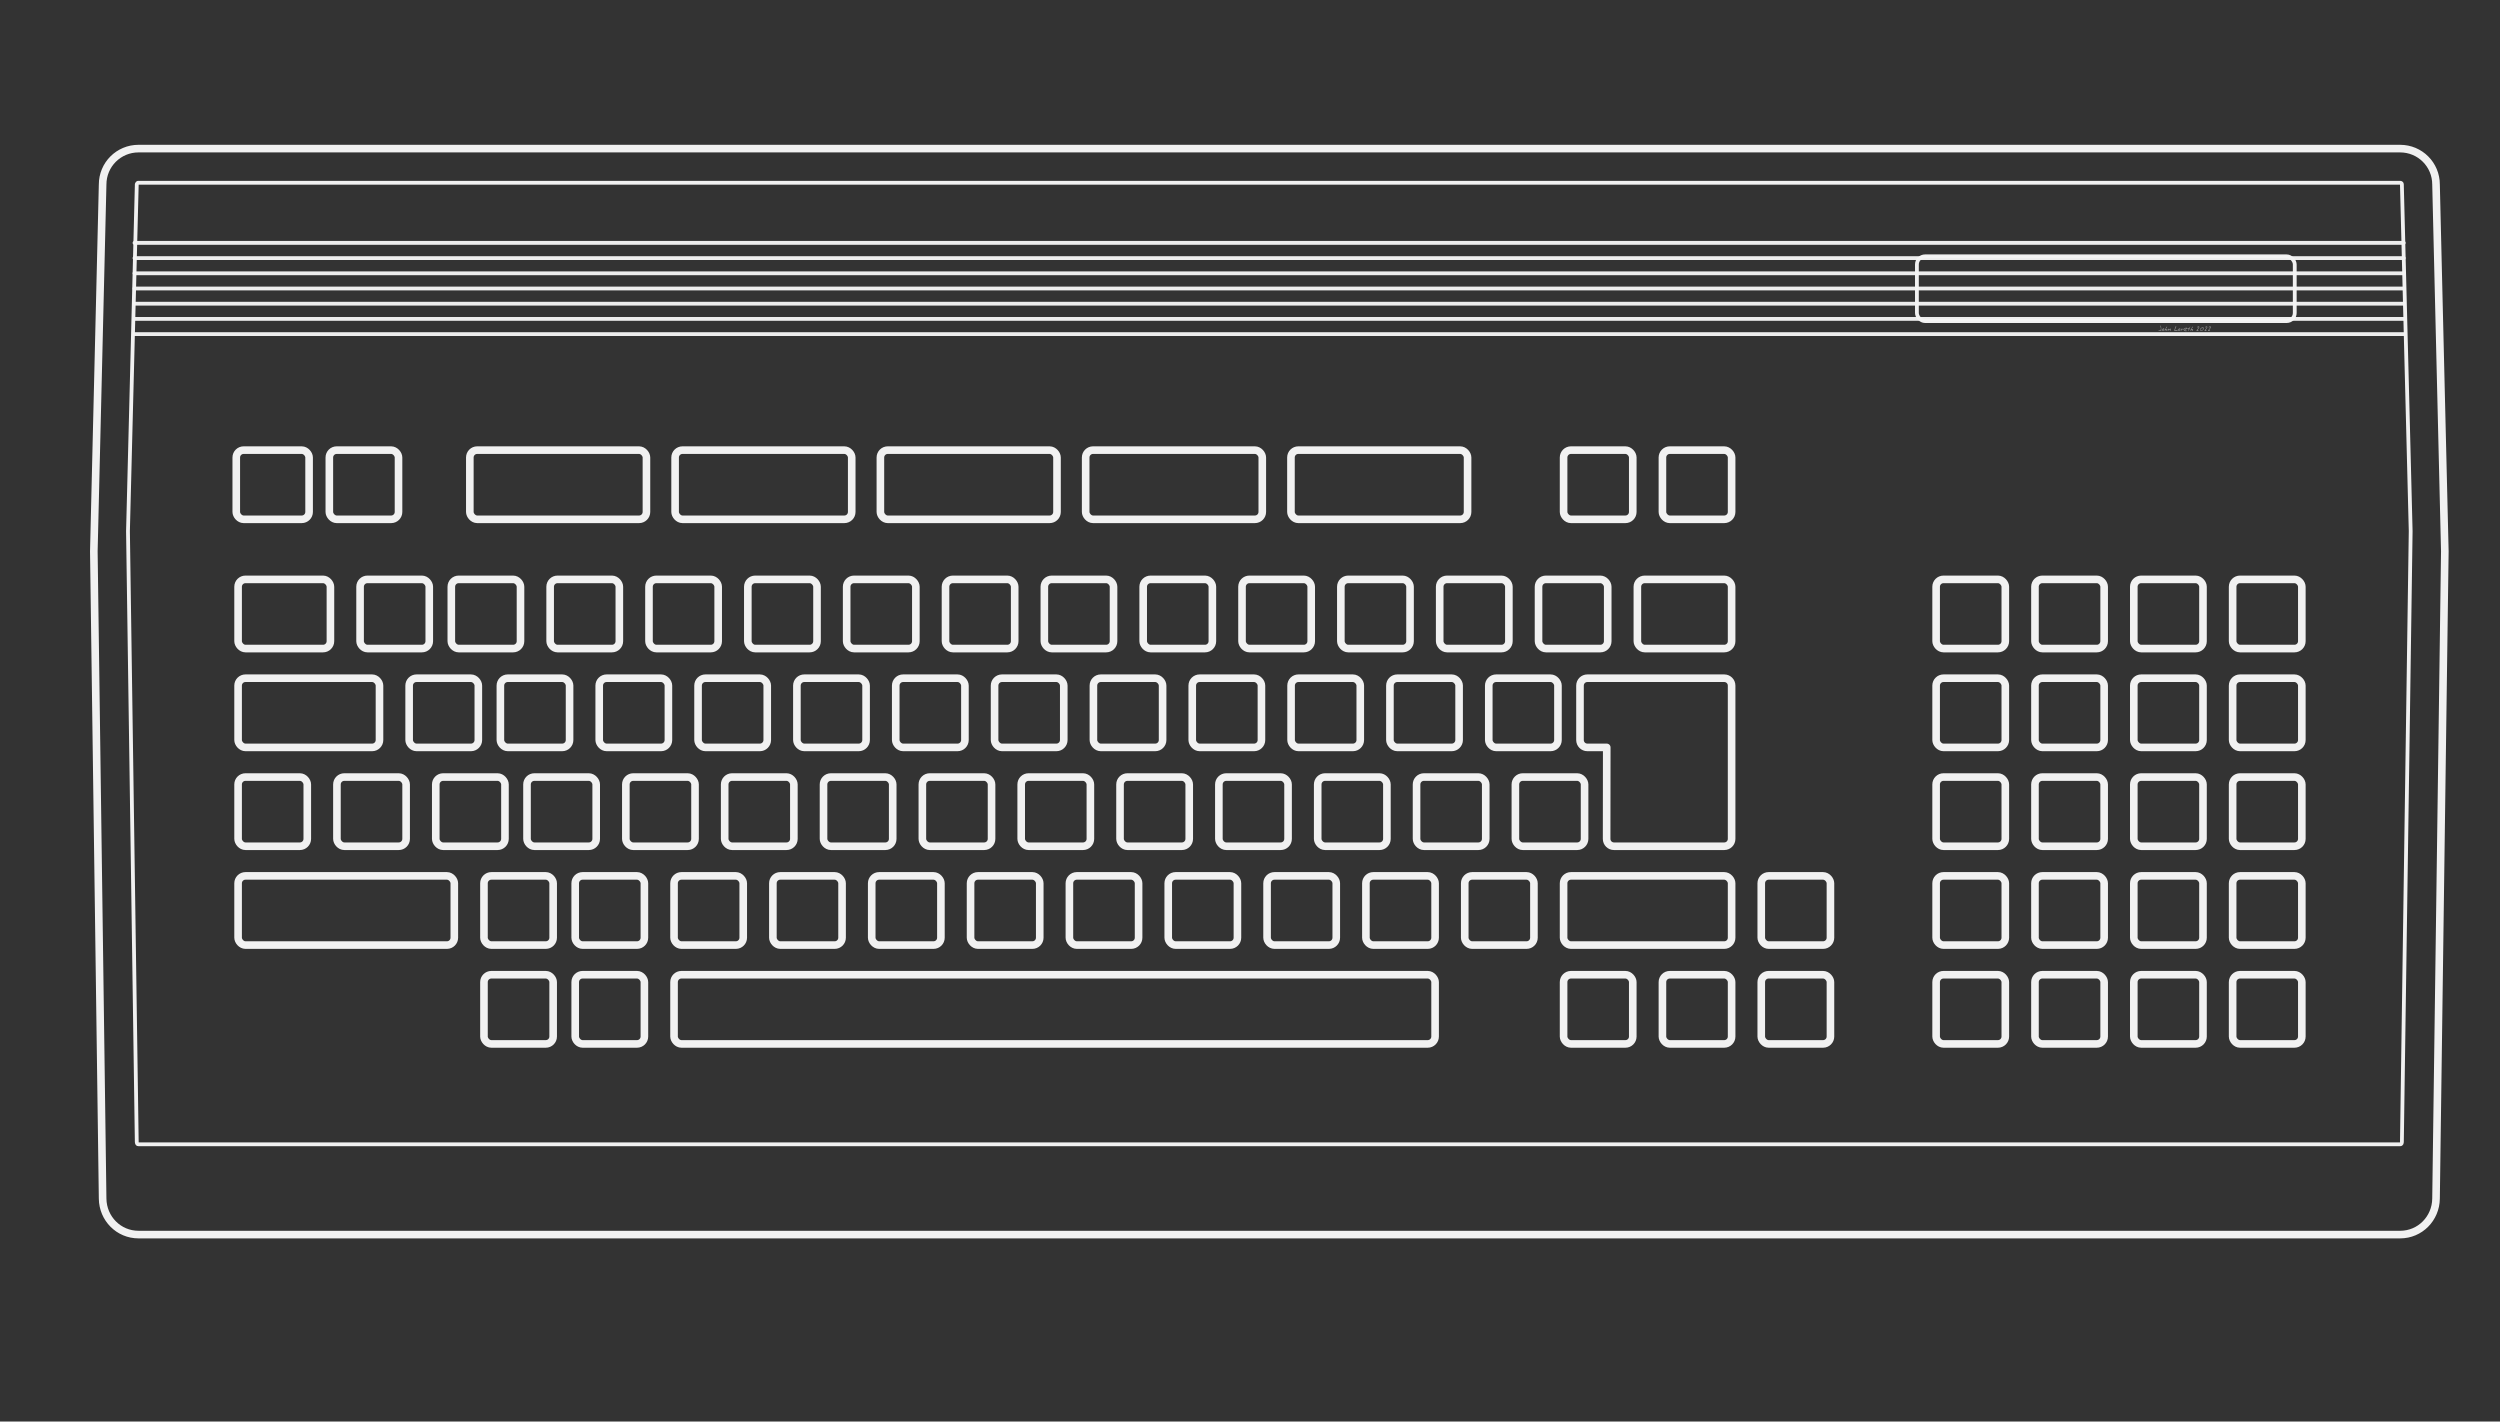 <svg height="373.94" viewBox="0 0 591.875 336.546" width="657.639" xmlns="http://www.w3.org/2000/svg" xmlns:xlink="http://www.w3.org/1999/xlink"><rect x="0" y="0" width="591.875" height="336.546" fill="#333333" stroke="none"/><mask id="a" maskUnits="userSpaceOnUse"><path d="m29.953 55.277h540.143v24.5h-540.143z" fill="#fff"/><rect fill="#000008" height="15.335" opacity=".98" rx="1.926" stroke="#000005" stroke-linecap="round" stroke-width="1.8" width="89.454" x="453.391" y="59.912"/></mask><g fill="#f4f4f4" fill-opacity=".5" stroke-width=".9" transform="translate(.438 .773)"><path d="m511.249 77.015q0 .216-.052.364-.077.22-.248.22-.113 0-.238-.052-.149-.063-.164-.155.05 0 .119.018.158.041.198.041.153 0 .23-.153.061-.122.061-.293 0-.121-.079-.344-.077-.225-.077-.313 0-.027.014-.043.016-.018.043-.018.07 0 .137.324.056.274.056.405z"/><path d="m511.942 77.198q0 .184-.106.288-.106.104-.293.104-.103 0-.158-.049-.056-.049-.056-.149 0-.142.185-.286.176-.137.326-.137.068 0 .09.085.013.049.013.144zm-.11.05q0-.022-.005-.041-.004-.022-.014-.049-.029.02-.095.097-.034.04-.059.058 0-.034.007-.056.014-.031.023-.052-.079 0-.166.067-.085.067-.085.144 0 .052.058.052.11 0 .212-.054.124-.065.124-.166z"/><path d="m512.683 77.272q0 .088-.067.198-.076.124-.157.124-.023 0-.04-.025-.014-.027-.014-.052 0-.032.068-.101.07-.07.07-.095 0-.016-.005-.032-.005-.016-.007-.022-.135.031-.275.155-.139.124-.211.14-.014-.04-.014-.081 0-.05.023-.106.016-.04.054-.095.063-.095.133-.216.036-.063.124-.218.09-.155.131-.22.022-.032.038-.049.023-.022.056-.029.022.007.031.027.011.02.011.047 0 .061-.079.166-.144.187-.148.194-.081.122-.081.221l.004.018q.099-.049.117-.056.074-.031.126-.031.058 0 .085.04.027.038.027.097z"/><path d="m513.519 77.166q0 .122-.059.261-.065.153-.16.211-.02-.023-.034-.052-.013-.029-.013-.058 0-.031.09-.182.04-.067.036-.117l-.002-.023q-.067.02-.23.121-.162.099-.328.202-.025 0-.047-.018-.02-.02-.02-.043 0-.038.121-.254.036-.065.13-.225.029.038.038.085.009.045.009.108 0 .027 0 .041.166-.099.259-.149.103-.056.14-.056.025 0 .047.058.023.058.023.092z"/><path d="m515.083 77.515q0 .032-.029.05-.027.016-.061.016-.031 0-.077-.007-.106-.016-.137-.016-.054 0-.212.013-.09.007-.13.007-.11 0-.11-.11 0-.104.068-.299.038-.11.142-.36.094-.225.119-.317.009-.029.014-.038.014-.022.036-.022.034 0 .058.05.023.049.023.088 0 .063-.074.212-.074.148-.144.29-.077.169-.077.257 0 .045.038.063.027.013.079.013.04 0 .137-.009.097-.011.13-.011.081 0 .133.023.074.032.074.104z"/><path d="m515.752 77.198q0 .184-.106.288-.106.104-.293.104-.103 0-.158-.049-.056-.049-.056-.149 0-.142.185-.286.176-.137.326-.137.068 0 .09.085.013.049.013.144zm-.11.05q0-.022-.005-.041-.004-.022-.014-.049-.029.02-.095.097-.034.04-.059.058 0-.034.007-.056.014-.031.023-.052-.079 0-.166.067-.085.067-.085.144 0 .052.058.052.11 0 .212-.054.124-.065.124-.166z"/><path d="m516.51 77.161q0 .058-.031.122-.029.065-.074.108l-.002-.025q0-.022.005-.067.005-.045.005-.067 0-.031-.009-.045-.009-.016-.038-.016-.085 0-.211.131-.137.144-.272.286-.011 0-.022-.002-.027-.007-.036-.009.005-.065.045-.144.106-.214.11-.229.014-.058.022-.085.007-.027.02-.056.014-.031.032-.054.02-.025.05-.038l.018.216q.077-.063.119-.097.079-.063.137-.063.058 0 .094.038.036.038.036.094z"/><path d="m517.394 76.952q0 .076-.202.2-.194.119-.283.119-.041 0-.056-.029-.013-.029-.013-.081 0-.034 0-.049.121 0 .22-.036.099-.036.173-.119-.054-.02-.11-.02-.131 0-.279.101-.162.11-.162.234 0 .119.162.166.025.007.304.05.164.025.164.088 0 .027-.059.043-.059.018-.151.018-.23 0-.364-.07-.176-.094-.176-.301 0-.216.216-.344.184-.108.418-.108.07 0 .128.032.07.04.07.104z"/><path d="m518.11 76.63q0 .04-.095.166-.095.126-.095.193 0 .034.04.068.09.079.09.097 0 .023-.016.045-.014.022-.038.022-.02 0-.056-.022-.025-.014-.097-.07-.027.052-.041.079-.05.095-.068.139-.027.083-.054.166-.047.112-.117.112l-.002-.041q0-.128.083-.302.016-.032.09-.167-.142-.077-.313-.077 0-.067.027-.097.029-.032.095-.032.061 0 .153.022.045.011.09.022.034-.011.094-.117.146-.256.198-.293.014.023.023.047.011.023.011.045z"/><path d="m518.775 77.272q0 .088-.067.198-.076.124-.157.124-.023 0-.04-.025-.014-.027-.014-.052 0-.032.068-.101.07-.07.07-.095 0-.016-.005-.032-.005-.016-.007-.022-.135.031-.275.155-.139.124-.211.14-.014-.04-.014-.081 0-.05.023-.106.016-.04.054-.095.063-.095.133-.216.036-.063.124-.218.09-.155.131-.22.022-.032.038-.049.023-.022.056-.029.022.007.031.027.011.02.011.047 0 .061-.079.166-.144.187-.148.194-.081.122-.081.221l.004.018q.099-.049.117-.056.074-.031.126-.031.058 0 .085.04.027.038.027.097z"/><path d="m520.252 76.685q0 .085-.09.227-.058.09-.189.259-.131.167-.164.22.005.002.135.043.131.04.131.144-.054.009-.106.016l-.02-.002v-.014q-.029-.007-.047-.007-.034 0-.108.011-.074.011-.112.011-.049 0-.079-.018-.031-.018-.031-.065 0-.038.139-.214.259-.329.261-.333.14-.191.14-.256 0-.025-.018-.038-.016-.013-.067-.013-.034 0-.142.067-.052.032-.085.032l-.031-.005q-.011-.007-.023-.027-.013-.022-.013-.034 0-.076.146-.139.124-.054.216-.054.077 0 .119.058.036.05.036.131z"/><path d="m521.334 77.009q0 .218-.236.385-.216.153-.445.153-.113 0-.18-.058-.067-.058-.067-.167 0-.245.214-.425.203-.171.455-.171.128 0 .193.076.065.076.065.207zm-.11.041q0-.083-.094-.124-.07-.031-.167-.031-.142 0-.297.139-.155.139-.155.279 0 .058.029.083.031.023.092.023.176 0 .367-.097.225-.115.225-.272z"/><path d="m522.159 76.685q0 .085-.09.227-.058.09-.189.259-.131.167-.164.22.005.002.135.043.131.04.131.144-.054.009-.106.016l-.02-.002v-.014q-.029-.007-.047-.007-.034 0-.108.011-.074.011-.112.011-.049 0-.079-.018-.031-.018-.031-.065 0-.038.139-.214.259-.329.261-.333.14-.191.14-.256 0-.025-.018-.038-.016-.013-.067-.013-.034 0-.142.067-.052.032-.085.032l-.031-.005q-.011-.007-.023-.027-.013-.022-.013-.034 0-.076.146-.139.124-.054.216-.054.077 0 .119.058.036.05.036.131z"/><path d="m522.987 76.685q0 .085-.09.227-.058.09-.189.259-.131.167-.164.22.005.002.135.043.131.04.131.144-.054.009-.106.016l-.02-.002v-.014q-.029-.007-.047-.007-.034 0-.108.011-.074.011-.112.011-.049 0-.079-.018-.031-.018-.031-.065 0-.038.139-.214.259-.329.261-.333.14-.191.14-.256 0-.025-.018-.038-.016-.013-.067-.013-.034 0-.142.067-.052.032-.085.032l-.031-.005q-.011-.007-.023-.027-.013-.022-.013-.034 0-.076.146-.139.124-.054.216-.054.077 0 .119.058.036.05.036.131z"/></g><g fill="none" stroke="#f4f4f4" stroke-linecap="round"><g transform="translate(.438 .773)"><path d="m300.076 34.408h-267.716c-4.71 0-8.502 3.792-8.502 8.502l-2.082 86.848 2.082 153.253c.064 4.709 3.792 8.502 8.502 8.502h268.033m-.318-257.104h267.716c4.71 0 8.502 3.792 8.502 8.502l2.082 86.848-2.082 153.253c-.064 4.709-3.792 8.502-8.502 8.502h-268.033m.318-257.104h-267.716c-4.71 0-8.502 3.792-8.502 8.502l-2.082 86.848 2.082 153.253c.064 4.709 3.792 8.502 8.502 8.502h268.033m-.318-257.104h267.716c4.71 0 8.502 3.792 8.502 8.502l2.082 86.848-2.082 153.253c-.064 4.709-3.792 8.502-8.502 8.502h-268.033" opacity=".98" stroke-width="1.8"/><g stroke-width=".9"><path d="m291.984 42.49h-259.625c-.372-.054-.442.475-.418.397 0.0.061-.001.122-.002.183l-2.078 81.913 2.08 144.656c.004.24.079.331.156.404.08.076.075.096.262.096h259.326 16.779 259.326c.093 0 .122-.011.154-.024.033-.013.066-.033.107-.072.08-.076.155-.168.158-.404l2.08-144.656-2.078-81.913c-.001-.061-.002-.122-.002-.183 0-.176-.041-.214-.117-.286-.039-.037-.082-.064-.125-.081-.042-.017-.085-.03-.178-.03l-259.623 0z" opacity=".98"/><rect height="15.335" opacity=".98" rx="1.926" width="89.454" x="453.391" y="59.912"/><path d="m568.645 78.327h-537.243m537.243-3.6h-537.243m537.243-3.6h-537.243m537.243-3.6h-537.243m537.243-3.6h-537.243m537.243-3.6h-537.243m537.243-3.6h-537.243" mask="url(#a)" opacity=".98"/></g></g><g stroke-width="1.8"><g><rect height="16.38" opacity=".98" rx="1.746" width="16.38" x="136.18" y="230.768"/><rect height="16.38" opacity=".98" rx="1.746" width="16.38" x="114.579" y="230.768"/><rect height="16.38" opacity=".98" rx="1.746" ry="1.746" width="180.18" x="159.58" y="230.768"/><rect height="16.38" opacity=".98" rx="1.746" width="16.38" x="416.979" y="230.768"/><rect height="16.38" opacity=".98" rx="1.746" width="16.38" x="393.579" y="230.768"/><rect height="16.38" opacity=".98" rx="1.746" width="16.38" x="370.179" y="230.768"/></g><g><rect height="16.38" opacity=".98" rx="1.746" width="16.38" x="458.378" y="230.768"/><rect height="16.38" opacity=".98" rx="1.746" width="16.38" x="481.778" y="230.768"/><rect height="16.38" opacity=".98" rx="1.746" width="16.38" x="505.178" y="230.768"/><rect height="16.38" opacity=".98" rx="1.746" width="16.38" x="528.578" y="230.768"/><rect height="16.38" opacity=".98" rx="1.746" width="16.38" x="458.378" y="207.368"/><rect height="16.38" opacity=".98" rx="1.746" width="16.38" x="481.778" y="207.368"/><rect height="16.38" opacity=".98" rx="1.746" width="16.38" x="505.178" y="207.368"/><rect height="16.38" opacity=".98" rx="1.746" width="16.38" x="528.578" y="207.368"/><rect height="16.38" opacity=".98" rx="1.746" width="16.38" x="458.378" y="183.968"/><rect height="16.38" opacity=".98" rx="1.746" width="16.38" x="481.778" y="183.968"/><rect height="16.38" opacity=".98" rx="1.746" width="16.38" x="505.178" y="183.968"/><rect height="16.38" opacity=".98" rx="1.746" width="16.38" x="528.578" y="183.968"/><rect height="16.38" opacity=".98" rx="1.746" width="16.38" x="458.378" y="160.568"/><rect height="16.38" opacity=".98" rx="1.746" width="16.38" x="481.778" y="160.568"/><rect height="16.38" opacity=".98" rx="1.746" width="16.38" x="505.178" y="160.568"/><rect height="16.38" opacity=".98" rx="1.746" width="16.38" x="528.578" y="160.568"/><rect height="16.38" opacity=".98" rx="1.746" width="16.38" x="458.378" y="137.168"/><rect height="16.38" opacity=".98" rx="1.746" width="16.38" x="481.778" y="137.168"/><rect height="16.38" opacity=".98" rx="1.746" width="16.38" x="505.178" y="137.168"/><rect height="16.38" opacity=".98" rx="1.746" width="16.38" x="528.578" y="137.168"/></g><g><rect height="16.38" opacity=".98" rx="1.746" width="16.38" x="299.98" y="207.368"/><rect height="16.38" opacity=".98" rx="1.746" width="16.38" x="276.58" y="207.368"/><rect height="16.38" opacity=".98" rx="1.746" width="16.38" x="253.18" y="207.368"/><rect height="16.38" opacity=".98" rx="1.746" width="16.38" x="229.78" y="207.368"/><rect height="16.38" opacity=".98" rx="1.746" width="16.38" x="206.38" y="207.368"/><rect height="16.38" opacity=".98" rx="1.746" width="16.38" x="182.98" y="207.368"/><rect height="16.38" opacity=".98" rx="1.746" width="16.38" x="159.58" y="207.368"/><rect height="16.38" opacity=".98" rx="1.746" width="16.38" x="136.18" y="207.368"/><rect height="16.38" opacity=".98" rx="1.746" width="16.38" x="114.579" y="207.368"/><rect height="16.38" opacity=".98" rx="1.746" width="51.19" x="56.369" y="207.368"/><rect height="16.38" opacity=".98" rx="1.746" width="39.78" x="370.179" y="207.368"/><rect height="16.38" opacity=".98" rx="1.746" width="16.38" x="346.779" y="207.368"/><rect height="16.38" opacity=".98" rx="1.746" width="16.38" x="323.379" y="207.368"/><rect height="16.38" opacity=".98" rx="1.746" width="16.38" x="416.979" y="207.368"/></g><g transform="translate(1.45 .773)"><rect height="16.38" opacity=".98" rx="1.746" width="16.38" x="287.119" y="183.195"/><rect height="16.38" opacity=".98" rx="1.746" width="16.38" x="263.719" y="183.195"/><rect height="16.38" opacity=".98" rx="1.746" width="16.38" x="240.319" y="183.195"/><rect height="16.38" opacity=".98" rx="1.746" width="16.38" x="216.919" y="183.195"/><rect height="16.38" opacity=".98" rx="1.746" width="16.38" x="193.519" y="183.195"/><rect height="16.38" opacity=".98" rx="1.746" width="16.38" x="170.119" y="183.195"/><rect height="16.38" opacity=".98" rx="1.746" width="16.38" x="146.719" y="183.195"/><rect height="16.38" opacity=".98" rx="1.746" width="16.38" x="123.319" y="183.195"/><rect height="16.38" opacity=".98" rx="1.746" width="16.38" x="101.719" y="183.195"/><rect height="16.38" opacity=".98" rx="1.746" width="16.38" x="78.319" y="183.195"/><rect height="16.38" opacity=".98" rx="1.746" width="16.38" x="54.919" y="183.195"/><rect height="16.38" opacity=".98" rx="1.746" width="16.38" x="357.318" y="183.195"/><rect height="16.38" opacity=".98" rx="1.746" width="16.38" x="333.919" y="183.195"/><rect height="16.38" opacity=".98" rx="1.746" width="16.38" x="310.519" y="183.195"/><path d="m378.945 176.175h-4.584c-.967 0-1.746-.779-1.746-1.746v-12.888c0-.967.779-1.746 1.746-1.746h32.402c.967 0 1.746.779 1.746 1.746v12.888 10.512 12.888c0 .967-.779 1.746-1.746 1.746h-26.098c-.967 0-1.747-.779-1.746-1.746l.027-21.654" opacity=".98"/></g><g><rect height="16.38" opacity=".98" rx="1.746" width="16.38" x="282.266" y="160.568"/><rect height="16.38" opacity=".98" rx="1.746" width="16.38" x="258.866" y="160.568"/><rect height="16.38" opacity=".98" rx="1.746" width="16.38" x="235.466" y="160.568"/><rect height="16.38" opacity=".98" rx="1.746" width="16.38" x="212.066" y="160.568"/><rect height="16.38" opacity=".98" rx="1.746" width="16.38" x="188.666" y="160.568"/><rect height="16.38" opacity=".98" rx="1.746" width="16.38" x="165.266" y="160.568"/><rect height="16.38" opacity=".98" rx="1.746" width="16.38" x="141.866" y="160.568"/><rect height="16.38" opacity=".98" rx="1.746" width="16.38" x="118.466" y="160.568"/><rect height="16.38" opacity=".98" rx="1.746" width="16.38" x="96.866" y="160.568"/><rect height="16.38" opacity=".98" rx="1.746" ry="1.746" width="33.476" x="56.369" y="160.568"/><rect height="16.38" opacity=".98" rx="1.746" width="16.38" x="352.465" y="160.568"/><rect height="16.38" opacity=".98" rx="1.746" width="16.38" x="329.065" y="160.568"/><rect height="16.38" opacity=".98" rx="1.746" width="16.38" x="305.665" y="160.568"/></g><g><rect height="16.38" opacity=".98" rx="1.746" width="16.38" x="270.649" y="137.168"/><rect height="16.38" opacity=".98" rx="1.746" width="16.38" x="247.249" y="137.168"/><rect height="16.38" opacity=".98" rx="1.746" width="16.38" x="223.849" y="137.168"/><rect height="16.38" opacity=".98" rx="1.746" width="16.38" x="200.449" y="137.168"/><rect height="16.38" opacity=".98" rx="1.746" width="16.38" x="177.049" y="137.168"/><rect height="16.38" opacity=".98" rx="1.746" width="16.38" x="153.649" y="137.168"/><rect height="16.38" opacity=".98" rx="1.746" width="16.38" x="130.249" y="137.168"/><rect height="16.38" opacity=".98" rx="1.746" width="16.38" x="106.849" y="137.168"/><rect height="16.38" opacity=".98" rx="1.746" width="16.38" x="85.249" y="137.168"/><rect height="16.38" opacity=".98" rx="1.746" width="21.86" x="56.369" y="137.168"/><rect height="16.38" opacity=".98" rx="1.746" width="16.38" x="340.848" y="137.168"/><rect height="16.38" opacity=".98" rx="1.746" width="16.38" x="317.448" y="137.168"/><rect height="16.38" opacity=".98" rx="1.746" width="16.38" x="294.049" y="137.168"/><rect height="16.38" opacity=".98" rx="1.746" width="22.311" x="387.648" y="137.168"/><rect height="16.38" opacity=".98" rx="1.746" width="16.38" x="364.248" y="137.168"/></g><g><rect height="16.38" opacity=".98" rx="1.746" width="41.814" x="257.032" y="106.568"/><rect height="16.38" opacity=".98" rx="1.746" width="41.814" x="208.432" y="106.568"/><rect height="16.38" opacity=".98" rx="1.746" width="41.814" x="159.832" y="106.568"/><rect height="16.38" opacity=".98" rx="1.746" width="16.38" x="370.179" y="106.568"/><rect height="16.38" opacity=".98" rx="1.746" width="41.814" x="305.632" y="106.568"/><rect height="16.38" opacity=".98" rx="1.746" width="16.38" x="393.579" y="106.568"/><rect height="16.38" opacity=".98" rx="1.746" width="41.814" x="111.232" y="106.568"/><rect height="16.38" opacity=".98" rx="1.746" width="16.38" x="77.969" y="106.568"/><rect height="16.38" opacity=".98" rx="1.746" width="17.244" x="55.937" y="106.568"/></g></g></g></svg>